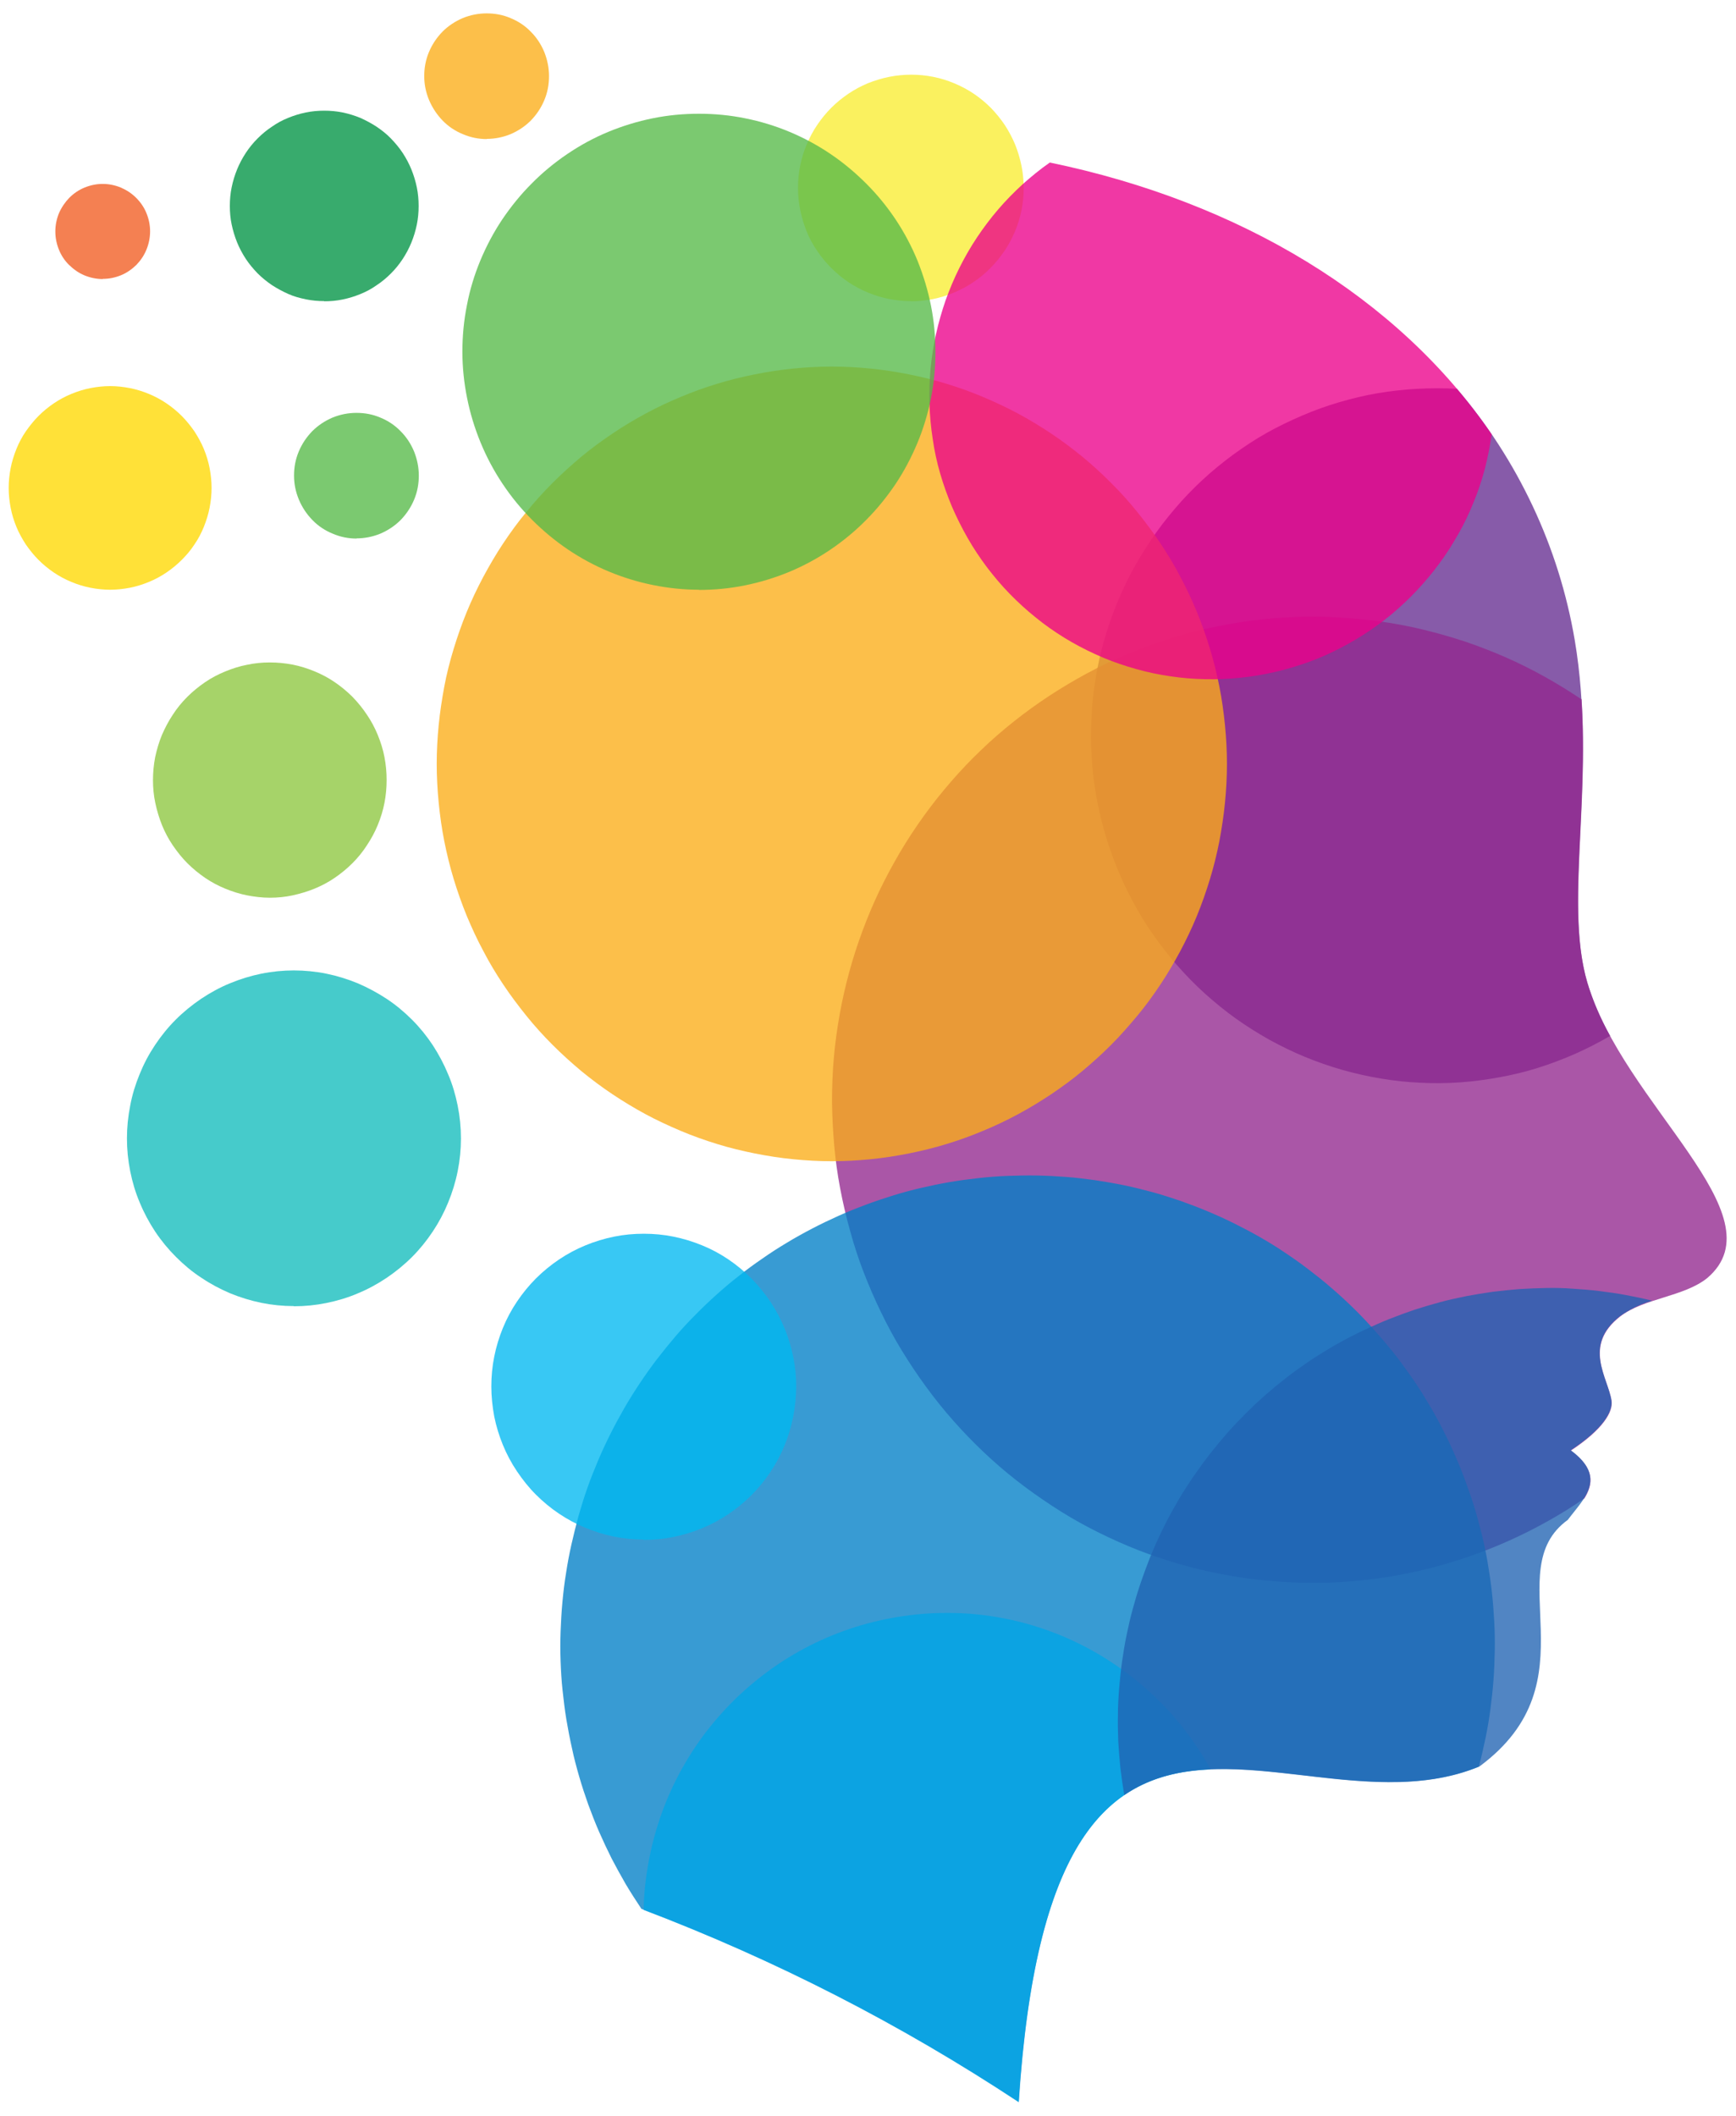 <svg width="96" height="117" viewBox="0 0 96 117" fill="none" xmlns="http://www.w3.org/2000/svg">
<path opacity="0.78" fill-rule="evenodd" clip-rule="evenodd" d="M50.36 16.66C50.77 16.66 51.17 16.62 51.58 16.54C51.98 16.46 52.37 16.34 52.75 16.18C53.13 16.02 53.49 15.83 53.83 15.6C54.17 15.37 54.49 15.11 54.77 14.82C55.06 14.53 55.32 14.21 55.55 13.87C55.78 13.53 55.97 13.17 56.13 12.79C56.29 12.41 56.41 12.02 56.49 11.62C56.57 11.22 56.61 10.81 56.61 10.4C56.61 9.99 56.57 9.58 56.49 9.18C56.41 8.78 56.29 8.38 56.14 8C55.98 7.62 55.79 7.26 55.57 6.92C55.34 6.58 55.08 6.26 54.8 5.97C54.51 5.68 54.2 5.42 53.86 5.19C53.52 4.96 53.16 4.77 52.78 4.61C52.4 4.45 52.01 4.33 51.61 4.25C51.21 4.17 50.8 4.13 50.39 4.13C49.98 4.13 49.58 4.17 49.17 4.25C48.77 4.33 48.38 4.45 48 4.6C47.62 4.76 47.26 4.95 46.92 5.18C46.58 5.41 46.26 5.67 45.97 5.96C45.68 6.25 45.42 6.57 45.19 6.91C44.96 7.25 44.77 7.61 44.61 7.99C44.45 8.37 44.33 8.76 44.25 9.16C44.17 9.56 44.13 9.97 44.13 10.38C44.13 10.79 44.17 11.2 44.25 11.6C44.33 12 44.45 12.4 44.6 12.78C44.75 13.16 44.95 13.52 45.18 13.86C45.41 14.2 45.67 14.52 45.96 14.81C46.25 15.1 46.56 15.36 46.9 15.59C47.24 15.82 47.6 16.01 47.98 16.17C48.36 16.33 48.75 16.45 49.15 16.53C49.55 16.61 49.96 16.65 50.37 16.65L50.36 16.66Z" fill="#F9ED32"/>
<path opacity="0.78" fill-rule="evenodd" clip-rule="evenodd" d="M80.56 21.49C82.25 23.46 83.65 25.63 84.76 27.99C85.87 30.35 86.64 32.81 87.08 35.38C88.34 42.81 86.42 49.69 87.77 54.31C88.09 55.35 88.51 56.34 89.04 57.28C88.41 57.65 87.76 57.98 87.09 58.28C86.42 58.57 85.74 58.83 85.04 59.05C84.34 59.27 83.63 59.44 82.91 59.57C82.19 59.7 81.47 59.8 80.74 59.85C80.01 59.9 79.28 59.91 78.55 59.87C77.82 59.84 77.09 59.76 76.37 59.64C75.65 59.52 74.94 59.36 74.23 59.16C73.53 58.96 72.84 58.72 72.16 58.44C71.48 58.16 70.83 57.84 70.19 57.49C69.55 57.13 68.93 56.74 68.34 56.32C67.75 55.9 67.18 55.43 66.63 54.94C66.09 54.45 65.57 53.92 65.09 53.37C64.61 52.82 64.16 52.24 63.74 51.64C63.32 51.04 62.94 50.41 62.6 49.76C62.25 49.11 61.95 48.45 61.68 47.76C61.41 47.08 61.18 46.38 60.99 45.67C60.8 44.96 60.65 44.24 60.54 43.51C60.43 42.78 60.37 42.05 60.34 41.32C60.32 40.59 60.34 39.85 60.39 39.12C60.45 38.39 60.55 37.66 60.69 36.94C60.83 36.22 61.01 35.51 61.24 34.81C61.46 34.11 61.73 33.42 62.03 32.75C62.33 32.08 62.67 31.43 63.05 30.8C63.43 30.17 63.84 29.56 64.28 28.98C64.73 28.4 65.2 27.84 65.71 27.31C66.22 26.78 66.76 26.28 67.32 25.82C67.89 25.35 68.48 24.92 69.09 24.52C69.7 24.12 70.34 23.76 71 23.44C71.66 23.12 72.33 22.83 73.02 22.58C73.71 22.33 74.41 22.13 75.12 21.96C75.83 21.79 76.55 21.67 77.28 21.59C78.01 21.51 78.74 21.47 79.47 21.47C79.83 21.47 80.21 21.48 80.59 21.5L80.56 21.49Z" fill="#662D91"/>
<path opacity="0.78" fill-rule="evenodd" clip-rule="evenodd" d="M87.46 38.65C87.86 44.8 86.62 50.38 87.78 54.33C89.75 61.08 98.49 67.19 94.41 70.67C93.12 71.71 90.9 71.78 89.59 72.8C87.51 74.43 88.93 76.19 89.12 77.46C89.21 78.06 88.66 79.03 86.87 80.21C88.23 81.21 88.1 82.07 87.62 82.85C86.96 83.31 86.28 83.73 85.58 84.12C84.88 84.51 84.17 84.87 83.43 85.2C82.7 85.53 81.95 85.82 81.2 86.08C80.44 86.34 79.67 86.57 78.9 86.76C78.12 86.95 77.34 87.11 76.54 87.23C75.75 87.35 74.95 87.43 74.15 87.48C73.35 87.53 72.55 87.54 71.75 87.51C70.95 87.48 70.15 87.42 69.36 87.33C68.56 87.23 67.78 87.1 66.99 86.93C66.21 86.76 65.43 86.56 64.67 86.32C63.91 86.08 63.15 85.81 62.41 85.5C61.67 85.19 60.95 84.85 60.24 84.48C59.53 84.11 58.84 83.7 58.17 83.26C57.5 82.82 56.85 82.36 56.21 81.86C55.57 81.36 54.97 80.84 54.39 80.29C53.81 79.74 53.25 79.16 52.72 78.56C52.19 77.96 51.68 77.33 51.21 76.68C50.73 76.03 50.29 75.36 49.87 74.68C49.45 73.99 49.07 73.29 48.72 72.56C48.37 71.84 48.05 71.1 47.76 70.35C47.47 69.6 47.22 68.83 47.01 68.06C46.79 67.28 46.61 66.5 46.46 65.71C46.31 64.92 46.2 64.12 46.13 63.32C46.06 62.52 46.02 61.71 46.01 60.91C46.01 60.1 46.04 59.3 46.11 58.5C46.18 57.7 46.29 56.9 46.43 56.11C46.57 55.32 46.75 54.53 46.96 53.76C47.17 52.98 47.42 52.22 47.7 51.46C47.98 50.71 48.29 49.97 48.64 49.24C48.99 48.51 49.37 47.81 49.78 47.11C50.19 46.42 50.63 45.75 51.1 45.1C51.57 44.45 52.07 43.82 52.6 43.21C53.13 42.6 53.68 42.02 54.26 41.47C54.84 40.91 55.44 40.39 56.07 39.89C56.7 39.39 57.35 38.92 58.02 38.48C58.69 38.04 59.38 37.63 60.08 37.25C60.79 36.87 61.51 36.52 62.25 36.21C62.99 35.9 63.74 35.62 64.5 35.37C65.26 35.12 66.04 34.91 66.82 34.74C67.6 34.57 68.39 34.43 69.18 34.32C69.97 34.22 70.77 34.15 71.57 34.12C72.37 34.09 73.17 34.09 73.97 34.14C74.77 34.19 75.57 34.26 76.36 34.37C77.15 34.48 77.94 34.63 78.72 34.82C79.5 35.01 80.27 35.23 81.03 35.48C81.79 35.74 82.54 36.03 83.27 36.35C84 36.67 84.72 37.03 85.42 37.42C86.12 37.81 86.8 38.23 87.47 38.68V38.66L87.46 38.65Z" fill="#92278F"/>
<path opacity="0.78" fill-rule="evenodd" clip-rule="evenodd" d="M81.77 97.69C71.67 101.82 58.16 87.96 56.34 116.23C49.78 111.9 42.82 108.34 35.47 105.55C35.17 105.1 34.88 104.65 34.6 104.18C34.33 103.71 34.07 103.24 33.82 102.76C33.58 102.28 33.35 101.79 33.13 101.29C32.91 100.79 32.72 100.29 32.53 99.78C32.35 99.27 32.18 98.76 32.03 98.24C31.88 97.72 31.74 97.2 31.63 96.67C31.51 96.14 31.41 95.61 31.32 95.08C31.23 94.55 31.17 94.01 31.11 93.47C31.05 92.93 31.02 92.39 31 91.85C30.98 91.31 30.98 90.77 31 90.23C31.02 89.69 31.05 89.15 31.1 88.61C31.15 88.07 31.21 87.53 31.3 87C31.38 86.47 31.48 85.93 31.6 85.4C31.72 84.87 31.85 84.35 31.99 83.83C32.14 83.31 32.3 82.79 32.48 82.28C32.66 81.77 32.86 81.27 33.07 80.77C33.28 80.27 33.51 79.78 33.75 79.3C33.99 78.82 34.25 78.34 34.52 77.87C34.79 77.4 35.08 76.94 35.38 76.49C35.68 76.04 35.99 75.6 36.32 75.17C36.65 74.74 36.99 74.32 37.34 73.91C37.69 73.5 38.06 73.1 38.44 72.72C38.82 72.33 39.21 71.96 39.61 71.6C40.01 71.24 40.42 70.89 40.85 70.56C41.27 70.22 41.71 69.9 42.15 69.6C42.59 69.29 43.04 69 43.51 68.72C43.97 68.44 44.44 68.18 44.92 67.93C45.4 67.68 45.88 67.45 46.37 67.23C46.86 67.01 47.36 66.81 47.87 66.62C48.37 66.43 48.89 66.26 49.4 66.1C49.92 65.94 50.44 65.8 50.96 65.68C51.48 65.56 52.01 65.45 52.54 65.36C53.07 65.27 53.6 65.2 54.14 65.14C54.68 65.08 55.21 65.04 55.75 65.02C56.29 65 56.83 64.99 57.36 65C57.9 65.01 58.44 65.04 58.97 65.08C59.51 65.12 60.04 65.19 60.57 65.26C61.1 65.34 61.63 65.43 62.16 65.54C62.69 65.65 63.21 65.78 63.73 65.92C64.25 66.06 64.76 66.23 65.27 66.4C65.78 66.58 66.28 66.77 66.78 66.98C67.28 67.19 67.77 67.41 68.25 67.65C68.73 67.89 69.21 68.14 69.68 68.41C70.15 68.68 70.61 68.96 71.05 69.26C71.5 69.56 71.94 69.87 72.37 70.2C72.8 70.53 73.22 70.86 73.63 71.22C74.04 71.57 74.44 71.94 74.82 72.31C75.21 72.69 75.58 73.08 75.94 73.48C76.3 73.88 76.65 74.29 76.99 74.71C77.33 75.13 77.65 75.57 77.96 76.01C78.27 76.45 78.57 76.9 78.85 77.37C79.13 77.83 79.4 78.3 79.65 78.78C79.9 79.26 80.14 79.74 80.36 80.24C80.58 80.73 80.79 81.23 80.98 81.74C81.17 82.25 81.35 82.76 81.51 83.27C81.67 83.79 81.81 84.31 81.94 84.83C82.07 85.36 82.18 85.89 82.27 86.42C82.36 86.95 82.44 87.49 82.5 88.03C82.56 88.57 82.6 89.11 82.63 89.65C82.66 90.19 82.67 90.73 82.66 91.27C82.65 91.81 82.63 92.35 82.59 92.89C82.55 93.43 82.49 93.97 82.42 94.5C82.35 95.04 82.26 95.57 82.15 96.1C82.04 96.63 81.92 97.16 81.78 97.68L81.77 97.69Z" fill="#007FC6"/>
<path opacity="0.78" fill-rule="evenodd" clip-rule="evenodd" d="M66.94 97.84C61.61 98.07 57.3 101.15 56.33 116.24C49.8 111.93 42.89 108.39 35.59 105.61C35.61 104.69 35.71 103.78 35.88 102.88C36.05 101.98 36.29 101.1 36.6 100.24C36.91 99.38 37.29 98.55 37.74 97.75C38.19 96.95 38.7 96.19 39.27 95.48C39.84 94.77 40.47 94.1 41.15 93.49C41.83 92.88 42.55 92.33 43.32 91.83C44.09 91.34 44.89 90.91 45.73 90.55C46.57 90.19 47.43 89.9 48.32 89.68C49.21 89.46 50.1 89.32 51.01 89.24C51.92 89.17 52.83 89.17 53.74 89.24C54.65 89.32 55.55 89.47 56.43 89.69C57.31 89.92 58.17 90.21 59.01 90.58C59.85 90.95 60.65 91.38 61.41 91.88C62.18 92.38 62.9 92.94 63.57 93.55C64.24 94.16 64.87 94.83 65.43 95.55C66 96.27 66.5 97.03 66.94 97.83V97.84Z" fill="#01A6E6"/>
<path opacity="0.78" fill-rule="evenodd" clip-rule="evenodd" d="M91.34 71.93C90.71 72.11 90.12 72.4 89.58 72.78C87.5 74.41 88.92 76.17 89.11 77.44C89.2 78.04 88.65 79.01 86.86 80.19C88.94 81.73 87.54 82.91 86.7 84.04C82.82 86.85 88.22 92.95 81.81 97.68C75.34 100.36 67.48 95.63 62.17 99.26C62.09 98.77 62.02 98.28 61.96 97.79C61.91 97.3 61.87 96.8 61.84 96.31C61.82 95.82 61.81 95.32 61.82 94.83C61.82 94.34 61.85 93.84 61.89 93.35C61.93 92.86 61.98 92.36 62.05 91.87C62.12 91.38 62.2 90.89 62.3 90.41C62.4 89.92 62.51 89.44 62.64 88.97C62.77 88.49 62.91 88.02 63.07 87.55C63.23 87.08 63.4 86.62 63.58 86.16C63.77 85.7 63.96 85.25 64.18 84.8C64.39 84.35 64.62 83.91 64.86 83.48C65.1 83.05 65.35 82.62 65.62 82.21C65.89 81.79 66.17 81.39 66.46 80.99C66.75 80.59 67.06 80.2 67.37 79.82C67.69 79.44 68.01 79.07 68.35 78.71C68.69 78.35 69.04 78 69.4 77.66C69.76 77.32 70.13 77 70.51 76.68C70.89 76.37 71.28 76.06 71.68 75.77C72.08 75.48 72.49 75.2 72.9 74.94C73.32 74.68 73.74 74.42 74.17 74.19C74.6 73.95 75.04 73.73 75.49 73.52C75.94 73.31 76.39 73.11 76.84 72.93C77.3 72.75 77.76 72.58 78.23 72.42C78.7 72.27 79.17 72.13 79.65 72C80.13 71.87 80.61 71.77 81.09 71.67C81.57 71.58 82.06 71.5 82.55 71.43C83.04 71.37 83.53 71.32 84.02 71.28C84.51 71.25 85 71.23 85.5 71.22C86 71.21 86.48 71.22 86.98 71.26C87.47 71.29 87.96 71.33 88.45 71.39C88.94 71.45 89.43 71.52 89.91 71.61C90.39 71.7 90.88 71.8 91.35 71.92L91.34 71.93Z" fill="#2063B2"/>
<path opacity="0.78" fill-rule="evenodd" clip-rule="evenodd" d="M16.25 72.23C16.86 72.23 17.46 72.17 18.05 72.05C18.64 71.93 19.22 71.76 19.78 71.52C20.34 71.29 20.87 71 21.38 70.66C21.88 70.32 22.35 69.94 22.78 69.51C23.21 69.08 23.59 68.61 23.93 68.1C24.27 67.59 24.55 67.06 24.78 66.5C25.01 65.94 25.19 65.36 25.31 64.76C25.43 64.16 25.49 63.56 25.49 62.95C25.49 62.34 25.43 61.74 25.31 61.14C25.19 60.54 25.02 59.96 24.78 59.4C24.55 58.84 24.26 58.3 23.93 57.79C23.59 57.28 23.21 56.81 22.78 56.38C22.35 55.95 21.88 55.56 21.38 55.23C20.88 54.9 20.34 54.61 19.78 54.37C19.22 54.14 18.64 53.96 18.05 53.84C17.46 53.72 16.85 53.66 16.25 53.66C15.65 53.66 15.04 53.72 14.45 53.84C13.86 53.96 13.28 54.14 12.72 54.37C12.16 54.6 11.63 54.89 11.12 55.23C10.62 55.57 10.15 55.95 9.72 56.38C9.29 56.81 8.91 57.28 8.57 57.79C8.23 58.3 7.95 58.83 7.72 59.4C7.49 59.96 7.31 60.54 7.2 61.14C7.08 61.74 7.02 62.34 7.02 62.95C7.02 63.56 7.08 64.16 7.2 64.76C7.32 65.36 7.49 65.94 7.73 66.5C7.96 67.06 8.25 67.6 8.58 68.1C8.92 68.61 9.3 69.07 9.73 69.5C10.16 69.93 10.62 70.32 11.13 70.65C11.63 70.99 12.16 71.27 12.72 71.51C13.28 71.74 13.86 71.92 14.45 72.04C15.04 72.16 15.64 72.22 16.25 72.22V72.23Z" fill="#12BCBC"/>
<path opacity="0.78" fill-rule="evenodd" clip-rule="evenodd" d="M35.59 85.15C36.14 85.15 36.69 85.1 37.23 84.99C37.77 84.88 38.3 84.72 38.81 84.51C39.32 84.3 39.81 84.04 40.27 83.73C40.73 83.42 41.16 83.07 41.55 82.68C41.94 82.29 42.29 81.86 42.6 81.4C42.91 80.94 43.17 80.45 43.38 79.94C43.59 79.43 43.75 78.9 43.86 78.35C43.97 77.8 44.02 77.25 44.03 76.7C44.03 76.14 43.98 75.59 43.87 75.05C43.76 74.5 43.6 73.97 43.39 73.46C43.18 72.95 42.92 72.46 42.61 71.99C42.3 71.53 41.95 71.1 41.56 70.7C41.17 70.31 40.74 69.95 40.28 69.64C39.82 69.33 39.34 69.07 38.82 68.86C38.31 68.65 37.78 68.49 37.24 68.38C36.7 68.27 36.15 68.22 35.6 68.22C35.05 68.22 34.5 68.27 33.96 68.38C33.42 68.49 32.89 68.65 32.38 68.86C31.87 69.07 31.38 69.33 30.92 69.64C30.46 69.95 30.03 70.3 29.64 70.69C29.25 71.08 28.9 71.51 28.59 71.97C28.28 72.43 28.02 72.92 27.81 73.43C27.6 73.94 27.44 74.47 27.33 75.02C27.22 75.57 27.17 76.12 27.17 76.67C27.17 77.22 27.23 77.77 27.33 78.32C27.44 78.86 27.6 79.39 27.81 79.9C28.02 80.41 28.28 80.9 28.59 81.36C28.9 81.82 29.24 82.25 29.63 82.64C30.02 83.03 30.44 83.38 30.9 83.69C31.36 84 31.84 84.26 32.35 84.47C32.86 84.68 33.38 84.85 33.92 84.96C34.46 85.07 35.01 85.13 35.56 85.13L35.59 85.15Z" fill="#00B9F1"/>
<path opacity="0.78" fill-rule="evenodd" clip-rule="evenodd" d="M14.92 49.64C15.34 49.64 15.77 49.6 16.18 49.51C16.59 49.42 17 49.3 17.39 49.14C17.78 48.98 18.16 48.78 18.51 48.54C18.86 48.3 19.19 48.03 19.49 47.73C19.79 47.43 20.06 47.1 20.29 46.74C20.53 46.38 20.73 46.01 20.89 45.62C21.05 45.23 21.18 44.82 21.26 44.4C21.34 43.98 21.38 43.56 21.38 43.13C21.38 42.7 21.34 42.28 21.26 41.86C21.18 41.44 21.05 41.03 20.89 40.64C20.73 40.25 20.53 39.87 20.29 39.52C20.05 39.16 19.79 38.84 19.49 38.53C19.19 38.23 18.86 37.96 18.51 37.72C18.16 37.48 17.78 37.28 17.39 37.12C17 36.96 16.59 36.83 16.18 36.75C15.76 36.67 15.34 36.63 14.92 36.63C14.5 36.63 14.07 36.67 13.66 36.76C13.24 36.84 12.84 36.97 12.45 37.13C12.06 37.29 11.68 37.49 11.33 37.73C10.98 37.97 10.65 38.24 10.35 38.54C10.05 38.84 9.78 39.17 9.55 39.53C9.31 39.89 9.12 40.26 8.95 40.65C8.79 41.04 8.67 41.45 8.58 41.87C8.5 42.29 8.46 42.71 8.46 43.14C8.46 43.57 8.5 43.99 8.59 44.41C8.68 44.83 8.8 45.23 8.96 45.63C9.12 46.02 9.32 46.4 9.56 46.75C9.8 47.1 10.06 47.43 10.36 47.73C10.66 48.03 10.99 48.3 11.34 48.54C11.69 48.78 12.07 48.98 12.46 49.14C12.85 49.3 13.26 49.43 13.67 49.51C14.08 49.59 14.51 49.64 14.93 49.64H14.92Z" fill="#8DC63F"/>
<path opacity="0.78" d="M11.7 26.98C11.7 27.35 11.66 27.72 11.59 28.08C11.52 28.44 11.41 28.79 11.27 29.14C11.13 29.48 10.96 29.81 10.75 30.11C10.55 30.42 10.31 30.7 10.05 30.96C9.79 31.22 9.51 31.45 9.2 31.66C8.89 31.87 8.57 32.04 8.23 32.18C7.89 32.32 7.54 32.43 7.18 32.5C6.82 32.57 6.45 32.61 6.09 32.61C5.73 32.61 5.36 32.57 5 32.5C4.64 32.43 4.29 32.32 3.95 32.18C3.61 32.04 3.29 31.87 2.98 31.66C2.67 31.45 2.39 31.22 2.13 30.96C1.87 30.7 1.64 30.41 1.43 30.11C1.23 29.8 1.05 29.48 0.91 29.14C0.77 28.8 0.66 28.45 0.59 28.08C0.52 27.72 0.48 27.35 0.48 26.98C0.48 26.61 0.52 26.24 0.59 25.88C0.66 25.52 0.77 25.17 0.91 24.82C1.05 24.48 1.22 24.15 1.43 23.85C1.64 23.55 1.87 23.26 2.13 23C2.39 22.74 2.67 22.51 2.98 22.3C3.29 22.09 3.61 21.92 3.95 21.78C4.29 21.64 4.64 21.53 5 21.46C5.36 21.39 5.73 21.35 6.09 21.35C6.45 21.35 6.82 21.39 7.18 21.46C7.54 21.53 7.89 21.64 8.23 21.78C8.57 21.92 8.89 22.09 9.2 22.3C9.51 22.51 9.79 22.74 10.05 23C10.31 23.26 10.54 23.55 10.75 23.85C10.95 24.16 11.13 24.48 11.27 24.82C11.41 25.16 11.52 25.51 11.59 25.88C11.66 26.24 11.7 26.61 11.7 26.98Z" fill="#FFD900"/>
<path opacity="0.78" fill-rule="evenodd" clip-rule="evenodd" d="M17.93 16.66C18.27 16.66 18.61 16.63 18.95 16.56C19.29 16.49 19.61 16.39 19.93 16.26C20.25 16.13 20.55 15.97 20.83 15.77C21.12 15.58 21.38 15.36 21.62 15.12C21.86 14.88 22.08 14.61 22.27 14.32C22.46 14.03 22.62 13.73 22.75 13.41C22.88 13.09 22.98 12.76 23.05 12.42C23.12 12.08 23.15 11.74 23.15 11.39C23.15 11.04 23.12 10.7 23.05 10.36C22.98 10.02 22.88 9.69 22.75 9.37C22.62 9.05 22.46 8.75 22.27 8.46C22.08 8.17 21.86 7.91 21.62 7.66C21.38 7.41 21.11 7.2 20.83 7.01C20.54 6.82 20.24 6.66 19.93 6.52C19.61 6.39 19.29 6.29 18.95 6.22C18.61 6.15 18.27 6.12 17.93 6.12C17.59 6.12 17.25 6.15 16.91 6.22C16.57 6.29 16.25 6.39 15.93 6.52C15.61 6.65 15.31 6.81 15.03 7.01C14.74 7.2 14.48 7.42 14.24 7.66C14 7.9 13.78 8.17 13.59 8.46C13.4 8.75 13.24 9.05 13.11 9.37C12.98 9.69 12.88 10.02 12.81 10.36C12.74 10.7 12.71 11.04 12.71 11.39C12.71 11.73 12.74 12.08 12.81 12.41C12.88 12.74 12.98 13.08 13.11 13.4C13.24 13.72 13.4 14.02 13.59 14.31C13.78 14.6 14 14.86 14.24 15.11C14.48 15.35 14.75 15.57 15.03 15.76C15.32 15.95 15.62 16.11 15.93 16.25C16.24 16.39 16.57 16.48 16.91 16.55C17.25 16.62 17.59 16.65 17.93 16.65V16.66Z" fill="#009444"/>
<path opacity="0.78" fill-rule="evenodd" clip-rule="evenodd" d="M19.71 29.77C20.17 29.77 20.61 29.68 21.03 29.51C21.45 29.33 21.83 29.08 22.15 28.76C22.47 28.43 22.72 28.06 22.9 27.63C23.08 27.2 23.16 26.76 23.16 26.3C23.16 25.84 23.07 25.4 22.9 24.97C22.72 24.54 22.48 24.17 22.15 23.84C21.83 23.51 21.45 23.26 21.03 23.09C20.61 22.91 20.17 22.83 19.71 22.83C19.25 22.83 18.81 22.92 18.39 23.09C17.97 23.27 17.59 23.52 17.27 23.84C16.95 24.17 16.7 24.54 16.52 24.97C16.34 25.4 16.26 25.84 16.26 26.3C16.26 26.76 16.35 27.2 16.53 27.63C16.71 28.06 16.96 28.43 17.28 28.76C17.6 29.09 17.98 29.34 18.4 29.51C18.82 29.69 19.26 29.78 19.72 29.78L19.71 29.77Z" fill="#56BA48"/>
<path opacity="0.78" fill-rule="evenodd" clip-rule="evenodd" d="M26.91 7.68C27.37 7.68 27.81 7.59 28.23 7.42C28.65 7.24 29.03 6.99 29.35 6.67C29.67 6.34 29.92 5.97 30.1 5.54C30.28 5.11 30.36 4.67 30.36 4.21C30.36 3.75 30.27 3.31 30.1 2.88C29.92 2.45 29.68 2.08 29.35 1.75C29.03 1.42 28.65 1.17 28.23 1C27.81 0.82 27.37 0.74 26.91 0.74C26.45 0.74 26.01 0.83 25.59 1C25.17 1.18 24.79 1.43 24.47 1.75C24.15 2.08 23.9 2.45 23.72 2.88C23.54 3.31 23.46 3.75 23.46 4.21C23.46 4.67 23.55 5.11 23.73 5.54C23.91 5.96 24.16 6.34 24.48 6.67C24.8 7 25.18 7.25 25.6 7.42C26.02 7.6 26.46 7.69 26.92 7.69L26.91 7.68Z" fill="#FBAD17"/>
<path opacity="0.78" fill-rule="evenodd" clip-rule="evenodd" d="M5.69 15.42C6.04 15.42 6.37 15.35 6.69 15.22C7.01 15.09 7.29 14.89 7.54 14.65C7.78 14.4 7.97 14.12 8.1 13.8C8.23 13.48 8.3 13.14 8.3 12.79C8.3 12.44 8.23 12.11 8.1 11.79C7.97 11.47 7.78 11.19 7.53 10.94C7.28 10.69 7 10.51 6.68 10.37C6.36 10.24 6.03 10.17 5.68 10.17C5.33 10.17 5 10.24 4.68 10.37C4.36 10.5 4.08 10.69 3.83 10.94C3.59 11.19 3.4 11.47 3.26 11.79C3.13 12.11 3.06 12.45 3.06 12.8C3.06 13.15 3.13 13.49 3.26 13.81C3.39 14.13 3.58 14.42 3.83 14.66C4.08 14.9 4.36 15.1 4.68 15.23C5 15.36 5.34 15.43 5.68 15.43L5.69 15.42Z" fill="#F15C22"/>
<path opacity="0.78" d="M67.85 42.24C67.85 42.96 67.81 43.68 67.74 44.39C67.67 45.11 67.56 45.82 67.43 46.52C67.29 47.23 67.12 47.92 66.91 48.61C66.7 49.3 66.46 49.98 66.19 50.64C65.92 51.3 65.61 51.95 65.27 52.59C64.93 53.22 64.57 53.84 64.17 54.44C63.77 55.04 63.35 55.62 62.89 56.17C62.43 56.72 61.96 57.26 61.45 57.77C60.94 58.28 60.41 58.76 59.86 59.22C59.31 59.68 58.73 60.1 58.14 60.5C57.54 60.9 56.93 61.27 56.3 61.61C55.67 61.95 55.02 62.26 54.36 62.53C53.7 62.81 53.03 63.05 52.34 63.26C51.66 63.47 50.96 63.64 50.26 63.78C49.56 63.92 48.85 64.03 48.14 64.1C47.43 64.17 46.71 64.21 46 64.21C45.29 64.21 44.57 64.17 43.86 64.1C43.15 64.03 42.44 63.92 41.74 63.78C41.04 63.64 40.34 63.47 39.66 63.26C38.98 63.05 38.3 62.81 37.64 62.53C36.98 62.25 36.33 61.95 35.7 61.61C35.07 61.27 34.46 60.9 33.86 60.5C33.26 60.1 32.69 59.67 32.14 59.22C31.59 58.76 31.06 58.28 30.55 57.77C30.04 57.26 29.56 56.73 29.11 56.17C28.66 55.61 28.23 55.04 27.83 54.44C27.43 53.84 27.06 53.23 26.73 52.59C26.39 51.96 26.09 51.31 25.81 50.64C25.54 49.98 25.3 49.3 25.09 48.61C24.88 47.92 24.71 47.22 24.57 46.52C24.43 45.82 24.33 45.1 24.26 44.39C24.19 43.67 24.15 42.96 24.15 42.24C24.15 41.52 24.19 40.8 24.26 40.09C24.33 39.37 24.44 38.66 24.57 37.96C24.7 37.26 24.88 36.56 25.09 35.87C25.3 35.18 25.54 34.5 25.81 33.84C26.08 33.18 26.39 32.53 26.73 31.89C27.07 31.26 27.43 30.64 27.83 30.04C28.23 29.44 28.65 28.86 29.11 28.31C29.56 27.75 30.04 27.22 30.55 26.71C31.06 26.2 31.59 25.72 32.14 25.26C32.69 24.8 33.27 24.38 33.86 23.98C34.45 23.58 35.07 23.21 35.7 22.87C36.33 22.53 36.98 22.22 37.64 21.95C38.3 21.67 38.97 21.43 39.66 21.22C40.34 21.01 41.04 20.84 41.74 20.7C42.44 20.56 43.15 20.45 43.86 20.38C44.57 20.31 45.29 20.27 46 20.27C46.71 20.27 47.43 20.31 48.14 20.38C48.85 20.45 49.56 20.56 50.26 20.7C50.96 20.84 51.66 21.01 52.34 21.22C53.02 21.43 53.7 21.67 54.36 21.95C55.02 22.23 55.67 22.53 56.3 22.87C56.93 23.21 57.54 23.58 58.14 23.98C58.74 24.38 59.31 24.81 59.86 25.26C60.41 25.71 60.94 26.2 61.45 26.71C61.96 27.22 62.44 27.75 62.89 28.31C63.34 28.87 63.77 29.44 64.17 30.04C64.57 30.64 64.94 31.25 65.27 31.89C65.61 32.52 65.91 33.17 66.19 33.84C66.46 34.5 66.7 35.18 66.91 35.87C67.12 36.56 67.29 37.26 67.43 37.96C67.57 38.67 67.67 39.38 67.74 40.09C67.81 40.81 67.85 41.52 67.85 42.24Z" fill="#FBAD17"/>
<path opacity="0.78" fill-rule="evenodd" clip-rule="evenodd" d="M58.07 8.99C68.54 11.16 77.32 16.43 82.49 24.02C82.4 24.66 82.27 25.3 82.11 25.93C81.94 26.56 81.74 27.17 81.49 27.77C81.25 28.37 80.97 28.96 80.65 29.52C80.33 30.08 79.99 30.63 79.6 31.15C79.22 31.67 78.8 32.17 78.36 32.64C77.92 33.11 77.45 33.55 76.95 33.97C76.45 34.38 75.93 34.76 75.38 35.11C74.83 35.46 74.27 35.77 73.69 36.05C73.11 36.33 72.51 36.57 71.89 36.77C71.28 36.97 70.65 37.14 70.02 37.26C69.39 37.39 68.75 37.47 68.1 37.52C67.46 37.57 66.81 37.57 66.17 37.54C65.53 37.51 64.88 37.43 64.25 37.32C63.61 37.21 62.99 37.05 62.37 36.86C61.75 36.67 61.15 36.44 60.56 36.17C59.97 35.9 59.4 35.6 58.85 35.26C58.3 34.92 57.77 34.55 57.27 34.14C56.77 33.74 56.29 33.3 55.84 32.84C55.39 32.38 54.97 31.88 54.58 31.37C54.19 30.85 53.83 30.31 53.51 29.75C53.19 29.19 52.9 28.61 52.64 28.01C52.39 27.41 52.17 26.8 51.99 26.18C51.81 25.56 51.67 24.92 51.58 24.28C51.48 23.64 51.42 22.99 51.4 22.34C51.38 21.69 51.4 21.04 51.46 20.4C51.52 19.75 51.62 19.11 51.76 18.48C51.9 17.85 52.08 17.22 52.29 16.61C52.51 16 52.76 15.4 53.05 14.82C53.34 14.24 53.66 13.68 54.02 13.14C54.38 12.6 54.77 12.08 55.19 11.59C55.61 11.1 56.06 10.64 56.54 10.2C57.02 9.77 57.52 9.36 58.05 8.99H58.07Z" fill="#EC008B"/>
<path opacity="0.78" fill-rule="evenodd" clip-rule="evenodd" d="M38.64 32.62C39.5 32.62 40.35 32.54 41.19 32.37C42.03 32.2 42.85 31.95 43.65 31.62C44.44 31.29 45.2 30.88 45.91 30.4C46.62 29.92 47.29 29.37 47.89 28.76C48.5 28.15 49.04 27.48 49.52 26.77C50 26.05 50.4 25.29 50.73 24.5C51.06 23.71 51.31 22.88 51.48 22.03C51.65 21.18 51.73 20.33 51.73 19.46C51.73 18.6 51.65 17.74 51.48 16.89C51.31 16.04 51.06 15.22 50.74 14.42C50.41 13.62 50.01 12.86 49.53 12.14C49.05 11.42 48.51 10.76 47.9 10.15C47.29 9.54 46.63 8.99 45.92 8.51C45.21 8.03 44.45 7.62 43.66 7.29C42.87 6.96 42.05 6.71 41.2 6.54C40.36 6.37 39.51 6.29 38.65 6.29C37.79 6.29 36.94 6.37 36.1 6.54C35.26 6.71 34.44 6.96 33.64 7.29C32.84 7.62 32.09 8.03 31.38 8.51C30.67 8.99 30 9.54 29.4 10.15C28.79 10.76 28.25 11.43 27.77 12.14C27.29 12.86 26.89 13.62 26.56 14.41C26.23 15.21 25.98 16.03 25.82 16.88C25.65 17.73 25.57 18.58 25.57 19.45C25.57 20.31 25.66 21.17 25.83 22.01C26 22.86 26.25 23.68 26.58 24.48C26.91 25.28 27.31 26.03 27.79 26.75C28.27 27.47 28.81 28.13 29.42 28.74C30.03 29.35 30.69 29.9 31.4 30.38C32.11 30.86 32.87 31.27 33.66 31.6C34.45 31.93 35.27 32.18 36.11 32.35C36.95 32.52 37.8 32.61 38.66 32.61L38.64 32.62Z" fill="#56BA48"/>
</svg>
